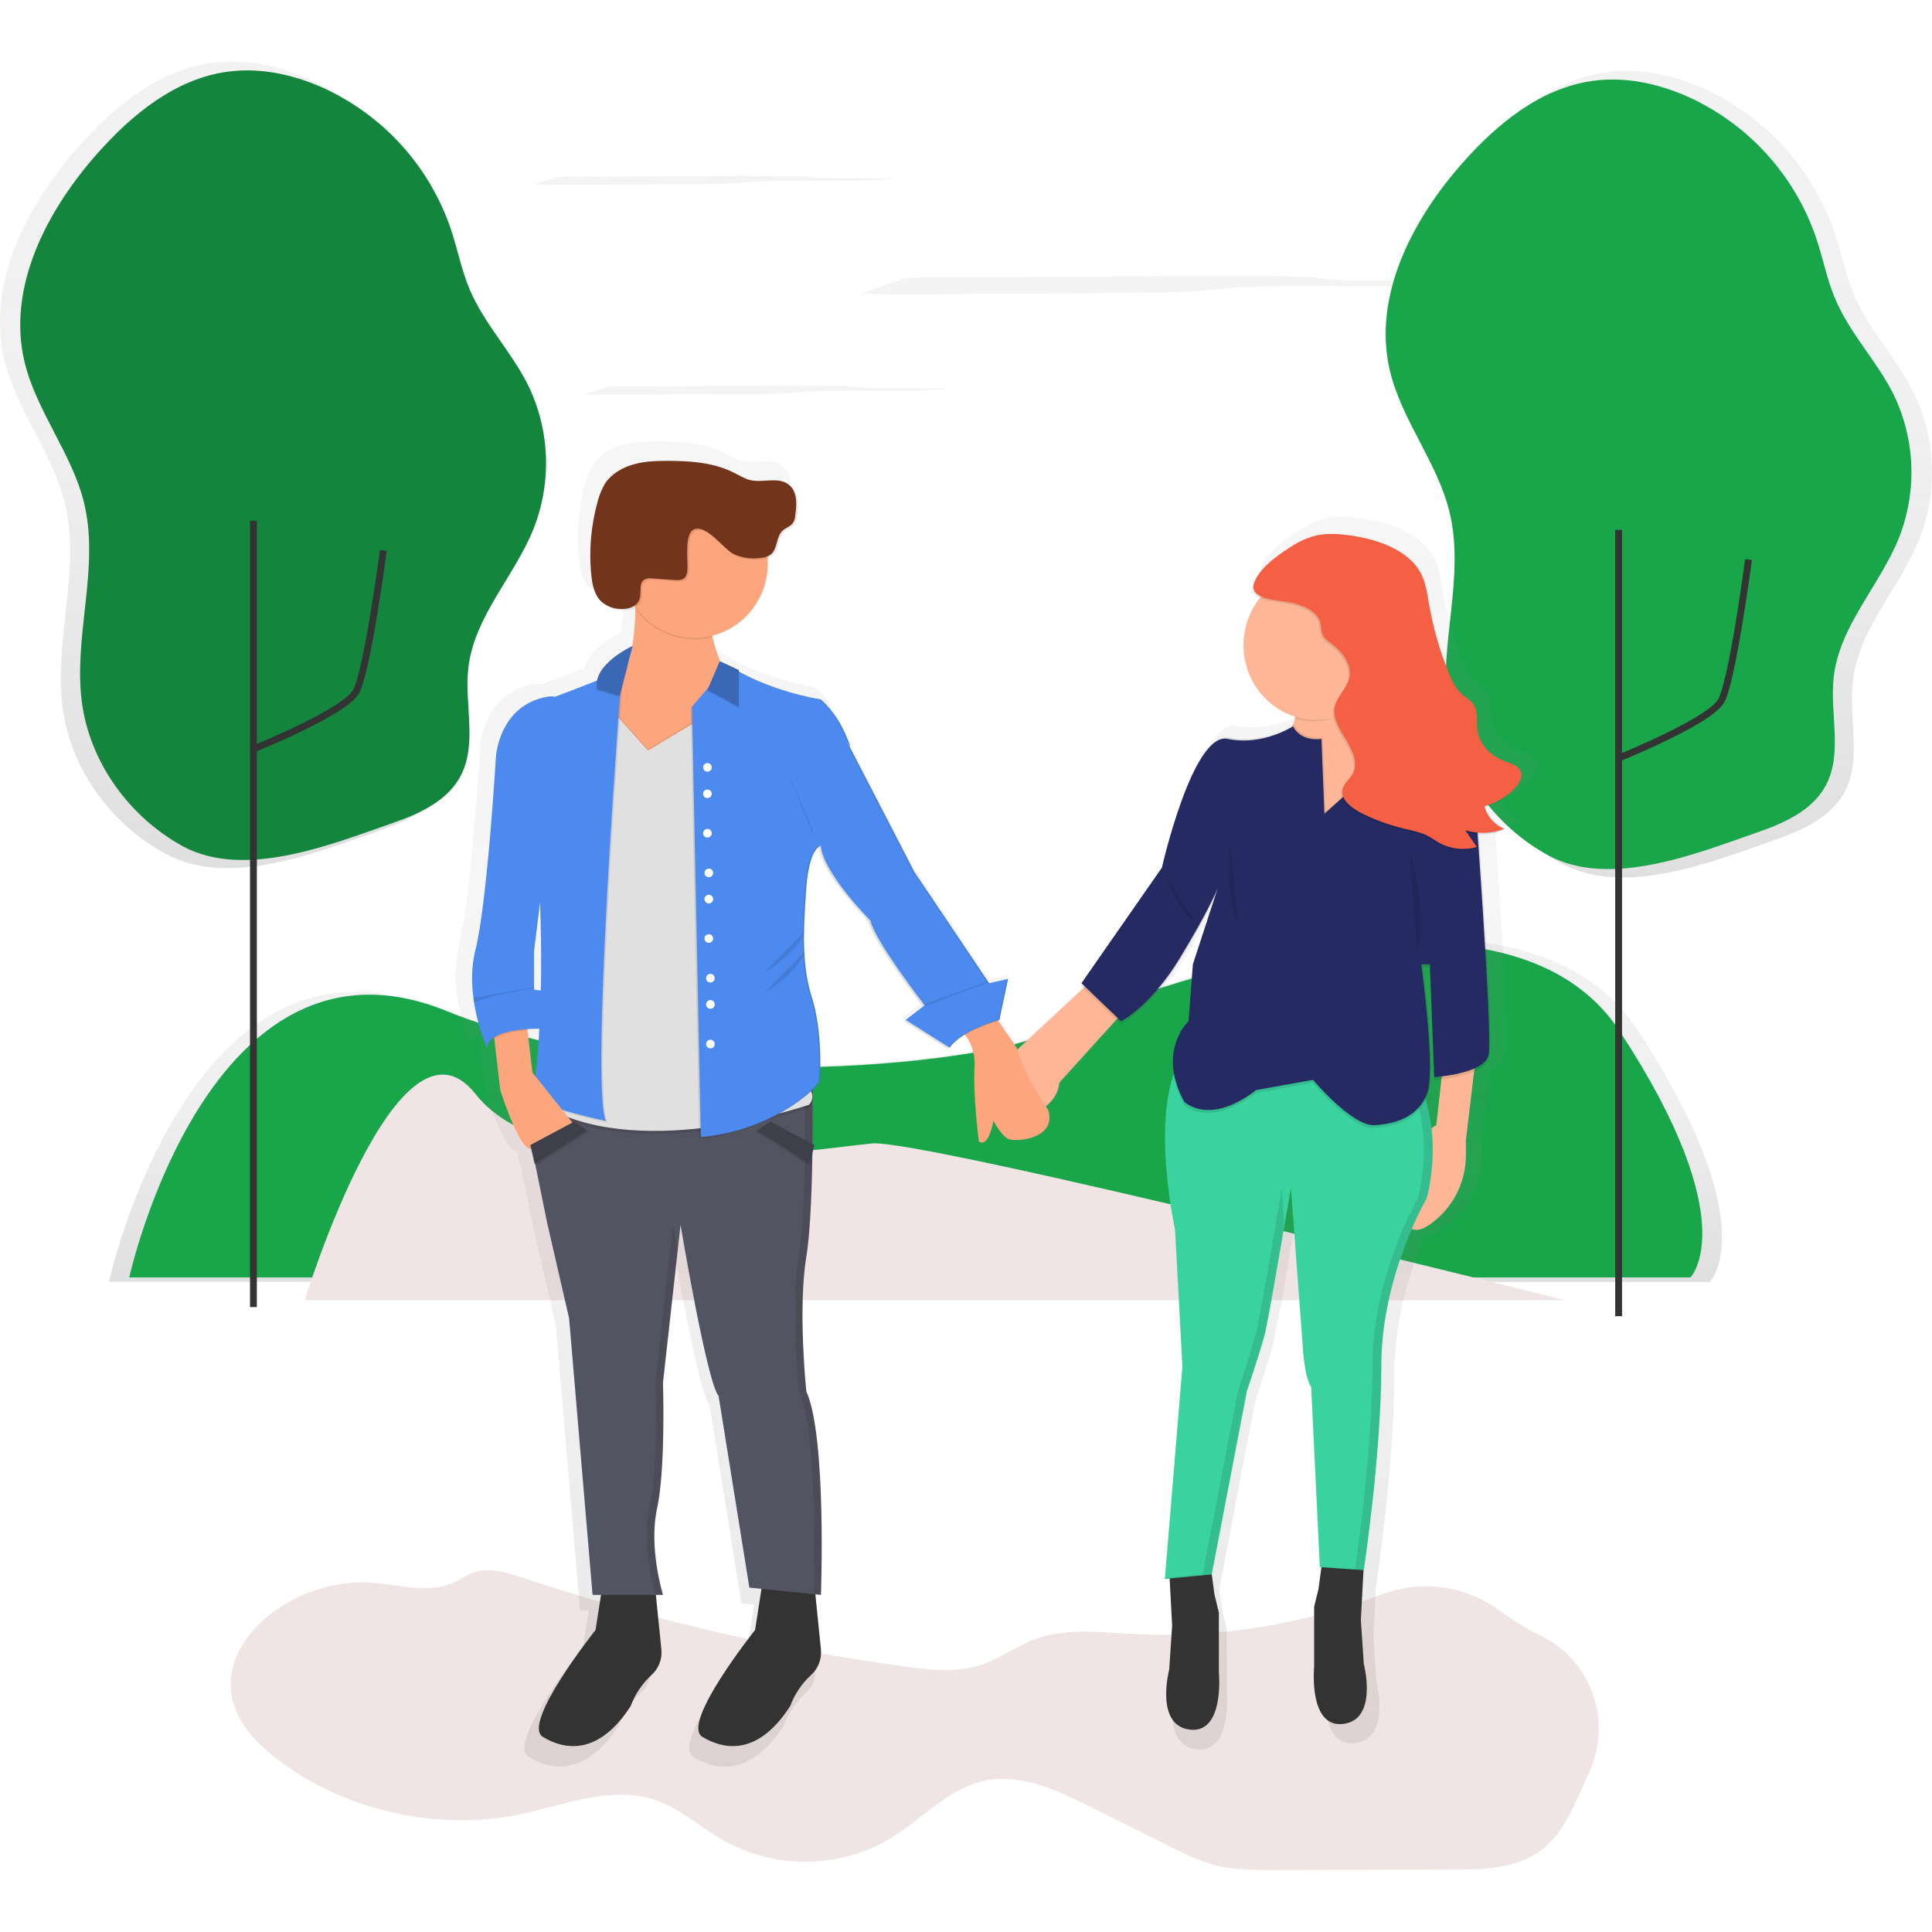 <?xml version="1.0" encoding="utf-8"?>
<!-- Generator: Adobe Illustrator 24.0.1, SVG Export Plug-In . SVG Version: 6.00 Build 0)  -->
<svg version="1.1" id="_x35_84f961d-d45b-47a7-ba72-848a3d54a187"
	 xmlns="http://www.w3.org/2000/svg" xmlns:xlink="http://www.w3.org/1999/xlink" x="0px" y="0px" viewBox="0 0 847.7 847.7"
	 style="enable-background:new 0 0 847.7 847.7;" xml:space="preserve">
<style type="text/css">
	.st0{fill:#F4F4F4;}
	.st1{fill:url(#SVGID_1_);}
	.st2{fill:#19A64B;}
	.st3{fill:#F0E4E4;}
	.st4{fill:url(#SVGID_2_);}
	.st5{fill:url(#SVGID_3_);}
	.st6{fill:none;stroke:#333333;stroke-width:3;stroke-miterlimit:10;}
	.st7{opacity:0.2;enable-background:new    ;}
	.st8{opacity:0.7;}
	.st9{fill:url(#SVGID_4_);}
	.st10{fill:url(#SVGID_5_);}
	.st11{fill:#333333;}
	.st12{fill:#FDB797;}
	.st13{fill:#3AD29F;}
	.st14{opacity:0.1;}
	.st15{fill:#535461;}
	.st16{fill:#FDA57D;}
	.st17{opacity:0.1;enable-background:new    ;}
	.st18{fill:#E0E0E0;}
	.st19{fill:#4D8AF0;}
	.st20{fill:#252A62;}
	.st21{fill:#3A68B4;}
	.st22{fill:#3E3F49;}
	.st23{fill:#FFFFFF;}
	.st24{fill:#72351C;}
	.st25{fill:#F55F44;}
</style>
<title>together</title>
<path class="st0" d="M408.3,121.7c-3.4,0-7.1,0-9.7,0.2c-1.1,0.1-2.3,0.3-3.4,0.7l-17.4,6.3c14,0.4,28.6,0.2,43,0.1l80.6-0.6
	c8.2-0.1,16.8-0.1,23.7-0.6c4.6-0.3,8-0.8,12.2-1.2c15.3-1.4,37.5-1.1,57.3-1s43.8-0.4,50.8-2.4h-42.6c-4.6,0-9.4,0-13.5-0.2
	c-4.7-0.3-7.6-0.8-11.8-1.2c-6.9-0.6-16.4-0.7-25.3-0.7C503.7,120.8,455.7,121.9,408.3,121.7z"/>
<linearGradient id="SVGID_1_" gradientUnits="userSpaceOnUse" x1="577.892" y1="232.42" x2="577.892" y2="383.035" gradientTransform="matrix(1 0 0 -1 -176.17 794.82)">
	<stop  offset="0" style="stop-color:#808080;stop-opacity:0.25"/>
	<stop  offset="0.54" style="stop-color:#808080;stop-opacity:0.12"/>
	<stop  offset="1" style="stop-color:#808080;stop-opacity:0.1"/>
</linearGradient>
<path class="st1" d="M47.8,562.4c0,0,35.9-163,142.5-120s251.2,20.5,266.6,11.3s205.1-88.2,261.5-2s31.8,110.8,31.8,110.8
	L47.8,562.4z"/>
<path class="st2" d="M56.7,560.5c0,0,35-159,139-117s245,20,260,11s200-86,255-2s31,108,31,108H56.7z"/>
<path class="st3" d="M133.7,570.5c0,0,41-133.6,75-90.4s152,23.6,174,21.6s304,68.8,304,68.8L133.7,570.5z"/>
<linearGradient id="SVGID_2_" gradientUnits="userSpaceOnUse" x1="906.008" y1="409.831" x2="906.008" y2="763.783" gradientTransform="matrix(1 0 0 -1 -176.17 794.82)">
	<stop  offset="0" style="stop-color:#808080;stop-opacity:0.25"/>
	<stop  offset="0.54" style="stop-color:#808080;stop-opacity:0.12"/>
	<stop  offset="1" style="stop-color:#808080;stop-opacity:0.1"/>
</linearGradient>
<path class="st4" d="M842.1,236.6c8.3-21,7.3-44.5-2.7-64.8c-7.4-14.8-19.3-27-25.8-42.2c-3.8-8.8-5.6-18.3-8.6-27.4
	c-9.6-28.3-30.6-51.3-57.8-63.5c-13.3-5.9-28-9-42.4-7c-23.3,3.2-42.8,19.2-58.3,36.8c-22.6,25.6-40.3,59.8-32.6,93
	c5.2,22.4,21.3,41.2,26.7,63.6c7,29-4.8,59.5-1,89.1c3.5,27.4,21.4,51.8,45.6,64.7c27.6,14.8,66-0.7,93.6-10.4
	c11.8-4.1,24.3-9.7,30.4-20.7c8-14.5,1.8-32.6,3.8-49.1C815.6,275.9,833.5,258,842.1,236.6z"/>
<linearGradient id="SVGID_3_" gradientUnits="userSpaceOnUse" x1="293.993" y1="413.921" x2="293.993" y2="767.873" gradientTransform="matrix(1 0 0 -1 -176.17 794.82)">
	<stop  offset="0" style="stop-color:#808080;stop-opacity:0.25"/>
	<stop  offset="0.54" style="stop-color:#808080;stop-opacity:0.12"/>
	<stop  offset="1" style="stop-color:#808080;stop-opacity:0.1"/>
</linearGradient>
<path class="st5" d="M201.6,125.5c-3.8-8.8-5.6-18.3-8.6-27.4c-9.6-28.3-30.6-51.3-57.8-63.5c-13.3-5.9-28-9-42.4-7
	C69.5,30.8,50,46.7,34.4,64.4C11.8,90-5.9,124.1,1.8,157.4c5.2,22.4,21.3,41.2,26.7,63.6c7,29-4.8,59.5-1.1,89.1
	c3.5,27.4,21.4,51.8,45.6,64.7c27.6,14.8,66-0.7,93.6-10.4c11.8-4.1,24.3-9.7,30.4-20.7c8-14.5,1.9-32.6,3.8-49.1
	c2.7-22.9,20.6-40.8,29.2-62.2c8.3-21,7.3-44.5-2.7-64.8C220,152.9,208.1,140.7,201.6,125.5z"/>
<path class="st2" d="M635,311.9c-3.7-29,7.9-58.9,1-87.2c-5.3-21.9-21-40.2-26.2-62.2c-7.6-32.6,9.8-66,31.9-91
	c15.2-17.2,34.3-32.9,57.1-36c14.1-2,28.5,1.1,41.5,6.8c26.7,12,47.2,34.5,56.6,62.2c3,8.9,4.7,18.2,8.4,26.8
	c6.3,14.9,18,26.9,25.3,41.3c9.8,19.8,10.7,42.8,2.6,63.4c-8.4,20.9-26,38.5-28.6,60.9c-1.9,16.1,4.2,33.8-3.7,48.1
	c-5.9,10.7-18.2,16.2-29.8,20.2c-26.9,9.4-64.6,24.6-91.6,10.2C655.9,362.6,638.4,338.7,635,311.9z"/>
<path class="st6" d="M710.5,332.5c0,0,39.7-16,44.7-25s12-62,12-62"/>
<line class="st6" x1="710.2" y1="577.5" x2="710.2" y2="232.5"/>
<path class="st2" d="M35.9,307.9c-3.7-29,7.9-58.9,1-87.2c-5.3-21.9-21-40.2-26.2-62.2c-7.6-32.6,9.8-66,31.9-91
	c15.2-17.2,34.3-32.9,57.1-36c14.1-2,28.5,1.1,41.5,6.8c26.7,12,47.2,34.5,56.6,62.2c3,8.9,4.7,18.2,8.4,26.8
	c6.4,14.9,18,26.9,25.3,41.3c9.8,19.8,10.7,42.8,2.6,63.4c-8.4,20.9-26,38.5-28.6,60.9c-1.9,16.1,4.2,33.8-3.7,48.1
	c-5.9,10.7-18.2,16.2-29.8,20.2c-26.9,9.4-64.6,24.6-91.6,10.2C56.9,358.6,39.4,334.7,35.9,307.9z"/>
<path class="st7" d="M35.9,307.9c-3.7-29,7.9-58.9,1-87.2c-5.3-21.9-21-40.2-26.2-62.2c-7.6-32.6,9.8-66,31.9-91
	c15.2-17.2,34.3-32.9,57.1-36c14.1-2,28.5,1.1,41.5,6.8c26.7,12,47.2,34.5,56.6,62.2c3,8.9,4.7,18.2,8.4,26.8
	c6.4,14.9,18,26.9,25.3,41.3c9.8,19.8,10.7,42.8,2.6,63.4c-8.4,20.9-26,38.5-28.6,60.9c-1.9,16.1,4.2,33.8-3.7,48.1
	c-5.9,10.7-18.2,16.2-29.8,20.2c-26.9,9.4-64.6,24.6-91.6,10.2C56.9,358.6,39.4,334.7,35.9,307.9z"/>
<path class="st6" d="M111.5,328.5c0,0,39.7-16,44.7-25s12-62,12-62"/>
<line class="st6" x1="111.2" y1="573.5" x2="111.2" y2="228.5"/>
<path class="st3" d="M162.7,694.4c12.3,0.8,25.3,5.1,36.5-0.1c2.9-1.3,5.5-3.3,8.5-4.3c6.9-2.5,14.5-0.1,21.4,2.2
	c54.3,18,110.2,31,166.9,38.9c11.7,1.6,23.9,3,35-0.8c8.1-2.8,15.2-8.1,23.3-11.1c13.2-4.9,27.7-3.1,41.8-2.3
	c36.7,2,73.5-3.6,108-16.5l1.8-0.7c17.4-6.7,37.1-4.1,52.1,7c5.9,4.3,12.1,8.1,18.6,11.3c21.9,11,31,37.5,20.6,59.7l-0.2,0.5
	c-5.7,12.5-10.5,26.4-21.7,34.3c-10.6,7.5-24.4,7.8-37.4,7.8l-79.4,0.2c-8.2,0-16.6,0-24.6-1.9c-7.2-1.8-13.9-5.1-20.5-8.4
	l-35.5-17.7c-14.3-7.1-30-14.4-45.7-11.2c-16,3.3-27.5,16.8-41.5,25.3c-21.6,13.2-50.4,13.7-72.5,1.3c-10.6-5.9-19.8-14.6-31.3-18.3
	c-19.1-6.2-39.3,2.4-58.9,6.5c-38.1,8-83.1-2.9-112.4-29.3C77.8,733,122.1,691.8,162.7,694.4z"/>
<g class="st8">
	
		<linearGradient id="SVGID_4_" gradientUnits="userSpaceOnUse" x1="377.228" y1="355.69" x2="377.228" y2="355.8" gradientTransform="matrix(1 0 0 -1 -176.17 794.82)">
		<stop  offset="0" style="stop-color:#808080;stop-opacity:0.25"/>
		<stop  offset="0.54" style="stop-color:#808080;stop-opacity:0.12"/>
		<stop  offset="1" style="stop-color:#808080;stop-opacity:0.1"/>
	</linearGradient>
	<path class="st9" d="M201.1,439.1V439C201.1,439.1,201.1,439.1,201.1,439.1z"/>
	
		<linearGradient id="SVGID_5_" gradientUnits="userSpaceOnUse" x1="613.427" y1="19.91" x2="613.427" y2="601.22" gradientTransform="matrix(1 0 0 -1 -176.17 794.82)">
		<stop  offset="0" style="stop-color:#808080;stop-opacity:0.25"/>
		<stop  offset="0.54" style="stop-color:#808080;stop-opacity:0.12"/>
		<stop  offset="1" style="stop-color:#808080;stop-opacity:0.1"/>
	</linearGradient>
	<path class="st10" d="M673.9,333.6c-1.4-2.4-4.8-3.1-7.7-4.3c-6.4-2.6-11-8.1-11.7-14.1c-0.5-4,0.6-8.5-2.1-11.9
		c-1.2-1.4-3-2.5-4.4-3.7c-3.2-2.7-4.8-6.3-6.3-9.9c-4.1-10.1-7.1-20.5-8.9-31.3c-0.8-4.8-1.4-9.7-3.8-14.1
		c-5.5-10.1-19.1-15.1-32-16.9c-5.1-0.7-10.4-1.1-15.4,0.1c-4.4,1.2-8.5,3.1-12.2,5.6c-3.9,2.4-7.4,5.2-10.7,8.3
		c-2.5,2.2-4.4,5-5.6,8.1c-1,3,0.6,4.8,3.3,5.9c-4.8,6-7.4,13.6-7.4,21.3c-0.1,14.7,9.4,27.7,23.3,32.3c-0.1,1.5-0.5,3-1.2,4.3
		c-3.2,1.9-15.1,7.9-28.6,5.1c-2.8-0.6-5.5,0.8-8.1,3.6c-12.5,12-22.3,55.4-22.3,55.4l-36.4,52.3l0.5,0.5l-0.5,0.8l0.9,0.9
		l-29.8,27.8c-0.1-0.3-0.2-0.6-0.2-0.8l-8.5-12.4v-0.1l0.5-0.2l4-18.5l-8.6,2l-0.1-0.1l0,0l-0.5-0.7l0,0l-33.2-49.5L370,321.1l0,0
		l-0.9-1.8c0,0,0.4,0.7,0.8,1.5v0.1l0.1,0.1v0.1l0.1,0.2l0.1,0.1l0.1,0.1l0.1,0.1l0,0.1l0.1,0.2v0.1l0.1,0.1v0.1l0.1,0.1l0,0
		l0.1,0.1l0,0l0.1,0.1l0,0l0.1,0.1l0,0l0,0l0,0c0,0,0-0.1,0-0.1l0,0v-0.1l0,0l-0.1-0.2l0,0l-0.1-0.3v-0.1l-0.1-0.3v-0.1l-0.2-0.4
		v-0.1l-0.2-0.4l-0.1-0.1l-0.2-0.5l0-0.1l-0.3-0.6l-0.1-0.2l-0.3-0.6l-0.1-0.2l-0.4-0.8c-4.6-10.6-11.3-15.9-11.3-15.9
		c-13-2.2-25.5-6.4-37.1-12.6v-0.6l-8.6-4c-1.4-3.7-2.6-7.6-3.5-11.5c15-3.8,25.4-17.4,25.3-32.8c0-0.7,0-1.5-0.1-2.2
		c0.6-0.2,1.2-0.4,1.8-0.8c3.5-2.4,2.6-8.2,5.7-11.1c1.4-1.3,3.5-1.8,4.6-3.4c0.6-1,1-2.2,1.1-3.3c0.8-4.9,1-10.6-2.6-13.9
		c-0.3-0.4-0.6-0.7-1-1c-4.7-3.7-11.7-0.6-17.5-2c-2.5-0.6-4.7-2-7-3.2c-9.2-4.7-20-5.4-30.3-5.4c-5.2,0-10.5,0.2-15.5,1.6
		c-5,1.4-9.8,4.3-12.6,8.6c-1.5,2.5-2.6,5.1-3.3,7.9c-3.1,11-4.1,22.5-2.9,33.9c0.5,4.3,1.4,8.9,4.6,11.7c0.2,0.2,0.4,0.5,0.7,0.7
		c2.1,1.8,4.7,2.8,7.5,3.1c2.4,0.3,4.8-0.1,7-1.2c0,5.8-0.5,11.7-1.4,17.5c-1.8,0.9-14,7-15.9,15.5c-6.2,2.5-13.3,5.2-18.9,7.3
		c-1.2-0.3-2.4-0.4-3.7-0.1c-21.9,4-23.2,27.1-23.2,27.1s-4,66.2-9.3,87.4c-1.6,7.2-1.9,14.6-0.9,21.9l0,0v0.2
		c0.1,0.8,0.2,1.6,0.4,2.4l0,0l0,0c1.2,6.8,3.1,13.5,5.9,19.9c0.2-2,1.4-3.7,3.1-4.7l0.1,0.6h0.1l2.7,23.3c0,0,7.9,25.2,13.2,26.5
		c0.2,0.1,0.5,0.1,0.7,0.1l1.6,6.9l0.2-0.1l5.5,26.9l9.9,43l10.6,125.1h3.8l-2.5,15.9c0,0-33.8,42.4-23.9,48.3s25.2,8.6,39.7-13.9
		c2-5.3,5.1-10,9.3-13.9c3.3-2.9,5-7.2,4.6-11.6l-2.5-24.8h3.2l-0.1-0.3h0.1c-2.5-8.7-3.8-17.7-3.9-26.8c0-4,0.4-8,1.3-11.9
		c2.4-10.7,2.9-29,2.9-41.9c0-7.8-0.2-13.8-0.2-15.1l7.9-71.4c0,0,11.9,71.5,17.2,77.5l13.9,86.7l5.6,0.6l-2.9,18.6
		c0,0-33.8,42.4-23.8,48.3s25.2,8.6,39.7-13.9c2-5.3,5.1-10,9.3-13.9c3.3-2.9,5-7.2,4.6-11.6l-2.5-25l2.5,0.3c0,0,0.3-9.4,0.3-22.3
		c0-22.8-1-56.9-7-70.1c0,0-1.8-16.6-1.8-34.7c-0.1-8.7,0.5-17.3,1.8-25.9c1.8-10.8,2.5-29.6,2.8-46.8l0.9-3.8l-0.8-0.5
		c0-3.9,0-7.7,0-11.2c0-5,0-9.6-0.1-13.3l0.3-0.3c1.2-1,2.1-2.2,2.8-3.5c0.7-2.6,1.3-23.2-3.3-37.7c-2-6.6-3.2-13.4-3.5-20.3
		c0.1-0.2,0.2-0.5,0.2-0.7l-0.2,0.2c-0.1-2.7-0.2-5.5-0.1-8.4c0.1-0.4,0.3-0.7,0.4-1.1l-0.4,0.4c0.1-6,0.5-12.3,1-19.1
		c0-0.5,0.1-1.1,0.1-1.6v-0.5c0-0.4,0.1-0.7,0.1-1.1l0-0.5c0-0.4,0.1-0.7,0.1-1v-0.4c0.1-0.5,0.1-0.9,0.2-1.3V381
		c0.1-0.4,0.1-0.7,0.2-1.1l0.1-0.4c0-0.3,0.1-0.6,0.2-0.8l0.1-0.3c0.1-0.3,0.1-0.6,0.2-0.9v-0.2c0.1-0.3,0.1-0.7,0.2-1v-0.2
		c0.1-0.3,0.1-0.5,0.2-0.8l0.1-0.3l0.2-0.6l0.1-0.2c0.1-0.3,0.2-0.5,0.3-0.8l0,0c0.1-0.3,0.2-0.5,0.3-0.7l0-0.1l0.2-0.5l0.1-0.2
		l0.2-0.5l0.1-0.1c0.2-0.4,0.3-0.7,0.5-1l0.1-0.1l0.2-0.3l0.1-0.1l0.2-0.3l0.1-0.1l0.2-0.3v-0.1l0.2-0.2c0.3-0.3,0.7-0.5,1.2-0.6
		c1.3,12.6,22.5,33.8,22.5,33.8c1.9,9,23,36.5,24.4,38.3l-7.9,6l0.1,0.1l-0.8,0.6l19.9,12.6c0.2-0.3,0.3-0.5,0.5-0.7l0.1,0.1
		c0.4-0.7,0.9-1.3,1.5-1.9c1.6-1.5,3.4-2.8,5.4-3.9c3.2,4.1,4.7,9.2,4.4,14.4c-0.7,13.9,2,33.8,2,33.8s4,4,6.6-9.3c0,0,3.6,7,7,8.3
		s21.8,0,17.9-13.2c0,0-0.4-0.6-1.1-1.6c3.5-2.5,5.8-6.4,6.3-10.6l25.8-28.5l2,2c0,0,13.2-6.6,26.5-28.5
		c8.8-14.4,13.5-23.7,15.6-28.3l-9.7,29.6l-2,25.8c0,0-7.4,6.7-7.1,18.9c0,1.8,0.1,3.6,0.4,5.4c-3.5,10.3-6.8,31.5,0.8,70.4
		l3.3,61.6l-7.9,96l2.2-0.2l1.1,21.4l-1.3,19.9c0,0-6.6,25.2,9.3,27.1s13.3-25.9,13.3-25.9v-27.1l-2-7.9l-1.3-9.5l15.8-82.6
		c0,0,6-17.9,7.9-25.2l0.1-0.5v-0.2l0.1-0.4v-0.2l0.1-0.6v-0.1l0.2-0.8l0-0.3l0.1-0.7l0.1-0.3l0.2-0.8v-0.1l0.2-1.1l0.1-0.3l0.2-0.9
		l0.1-0.4l0.2-1l0-0.3l0.3-1.3l0.1-0.3l0.2-1.1l0.1-0.4l0.2-1.2l0.1-0.3l0.3-1.5l0.1-0.3l0.2-1.2l0.1-0.5l0.2-1.1l0.1-0.5l0.3-1.6
		l0-0.3l0.3-1.4l0.1-0.5l0.2-1.2l0.1-0.6l0.3-1.7v-0.2l0.3-1.6l0.1-0.5l0.2-1.3l0.1-0.5l0.6-3.5l0.1-0.6l0.2-1.3l0.1-0.4l0.3-1.8
		l0,0l0.3-1.8l0.1-0.5l0.2-1.1l0.1-0.8l0.2-1.3l0.1-0.3l0.3-1.7l0.1-0.5l0.2-1.1l0.1-0.6l0.2-1.3v-0.2l0.3-1.6v-0.1l0,0
		c1.6-9.4,2.7-16.3,2.7-16.3l5.3,70.2c0,0,0.7,15.2,4,19.9l4,81.4h0.7l-1.2,9.9l-2,8V739c0,0-2.7,27.8,13.2,25.8s9.3-27.1,9.3-27.1
		l-1.3-19.8l1.2-22.5h0.1c0,0,7.9-52.3,7.9-92.7c0-24.9,7.8-47.8,13.8-61.7c2.9,1.4,6.9-0.7,10.8-4c8.6-7.2,13.6-17.9,13.7-29.1
		v-7.2l3.7-31c3.2-1.4,5.8-3.4,6.3-6c0-0.1,0.1-0.3,0.1-0.5c0.3-0.5,0.4-1,0.6-1.5c1.4-6.1-2.5-64.9-4.9-99
		c3.7,0.1,7.4-0.5,10.8-1.8l-0.5-0.2c0.4-0.1,0.8-0.3,1.2-0.4c-4.3-1.8-7.6-5.4-8.9-9.8c4.7-1.3,9-3.8,12.5-7.3
		c0.6-0.5,1.1-1.1,1.6-1.7C674,339.1,675.4,336.1,673.9,333.6z M230.4,450.3c-0.5,9.3-1.2,16.4-1.8,21.5l-1.3-1.6l-2.3-19.7
		C227.6,450.3,229.7,450.3,230.4,450.3z M228,415.2l2.7-21.7c0.5,15.1,0.6,28.3,0.4,39.4l-3-0.5L228,415.2z M636.2,494
		c-0.8,0.4-1.5,0.8-2.1,1.4c-0.5-4.5-1.4-9-2.8-13.3c0.2-0.4,0.4-0.9,0.6-1.4c0.2-0.4,0.3-0.9,0.4-1.3c0.1-0.2,0.2-0.4,0.3-0.7
		c3.5-9.3-1.2-47.2-2.4-56.3h3l2,51c0,0,1.3-0.1,3.3-0.3L636.2,494z"/>
</g>
<path class="st11" d="M513,688.9l1.3,24.4l-1.3,19.3c0,0-6.4,24.4,9,26.3s12.8-25,12.8-25v-26.4l-1.9-7.7l-1.9-14.1L513,688.9z"/>
<path class="st11" d="M598.4,686.4l-1.3,24.4l1.3,19.3c0,0,6.4,24.4-9,26.3s-12.8-25-12.8-25V705l1.9-7.7l1.9-14.1L598.4,686.4z"/>
<path class="st12" d="M647.5,464.2l-4.3,36v6.9c-0.1,10.9-4.9,21.2-13.3,28.2c-4.5,3.8-9.1,6.1-12,2.7c-7.2-8.3,3.6-40.5,12.3-44.3
	l3.6-32.1L647.5,464.2z"/>
<path class="st13" d="M518.8,463.5c0,0-14.8,16.7-3.2,76.4l3.2,59.7l-7.7,93.2l20.6-2l15.4-80.3c0,0,5.8-17.3,7.7-24.4
	s11.6-64.9,11.6-64.9l5.1,68.1c0,0,0.6,14.8,3.8,19.3l3.8,79l19.3,1.3c0,0,7.7-50.7,7.7-89.9s19.9-73.2,19.9-73.2s8.3-28.2-4.5-53.3
	S518.8,463.5,518.8,463.5z"/>
<g class="st14">
	<path d="M562.4,521.3c0,0-9.6,57.8-11.6,64.9s-7.7,24.4-7.7,24.4l-15.4,80.2l-16.7,1.6v0.4l20.5-1.9l15.4-80.3
		c0,0,5.8-17.3,7.7-24.4c1.3-4.7,5.9-31.4,8.9-49.1L562.4,521.3z"/>
	<path d="M621.5,472.5c-5.8-11.3-27.4-14.3-49.3-14c20.5,0.2,39.9,3.4,45.4,14c12.8,25,4.5,53.3,4.5,53.3s-19.9,34-19.9,73.2
		c0,37.6-7.1,85.8-7.7,89.7l3.8,0.3c0,0,7.7-50.7,7.7-89.9s19.9-73.2,19.9-73.2S634.4,497.6,621.5,472.5z"/>
</g>
<path class="st11" d="M264.5,694.7l-3.2,20.5c0,0-32.7,41.1-23.1,46.9s24.4,8.3,38.5-13.5c1.9-5.1,5-9.8,9-13.5l0,0
	c3.2-2.8,4.9-7,4.5-11.3l-3.2-31.7L264.5,694.7z"/>
<path class="st11" d="M334.5,694.7l-3.2,20.5c0,0-32.8,41.1-23.1,46.9s24.4,8.3,38.5-13.5c1.9-5.1,5-9.8,9-13.5l0,0
	c3.2-2.8,4.9-7,4.5-11.3l-3.2-31.7L334.5,694.7z"/>
<path class="st15" d="M228.5,479.6l11.6,57.1l9.6,41.7L260,699.8h30.9c0,0-6.4-20.5-2.6-37.9c3.8-17.3,2.6-55.2,2.6-55.2l7.7-69.3
	c0,0,11.6,69.3,16.7,75.1l13.5,84.1l31.4,3.2c0,0,2.6-69.3-6.4-89.3c0,0-3.8-36,0-59.1s2.6-83.5,2.6-83.5L228.5,479.6z"/>
<g class="st14">
	<path d="M290.8,606.4l6.5-58c-1.2-6.8-2-11.3-2-11.3l-7.7,69.3c0,0,1.3,37.9-2.6,55.2c-3.8,17.3,2.6,37.9,2.6,37.9h3.3
		c0,0-6.4-20.5-2.6-37.9C292.1,644.3,290.8,606.4,290.8,606.4z"/>
	<path d="M353.7,610.3c0,0-3.8-36,0-59.1s2.6-83.5,2.6-83.5l-3.2,0.3c0.1,4.5,1.1,61-2.6,83.2c-3.8,23.1,0,59.1,0,59.1
		c8.6,19.1,6.6,83.9,6.4,88.9l3.2,0.3C360.2,699.5,362.7,630.2,353.7,610.3z"/>
</g>
<path class="st16" d="M278.6,258.7c0,0,2.6,39.8-12.2,44.3c0,0-3.8,27.6,19.3,33.4c23.1,5.8,36.6-41.1,36.6-41.1l-5.1-1.9
	c0,0-7.7-18-5.1-25L278.6,258.7z"/>
<path class="st12" d="M477.7,431.4l-36.6,34l16,21.2c0,0,7.1-3.9,7.7-11.6l30.8-34L477.7,431.4z"/>
<path class="st16" d="M418,449.4c0,0,10.3,5.1,9.6,18.6s1.9,32.8,1.9,32.8s3.8,3.8,6.4-9c0,0,3.5,6.7,6.7,8s21.2,0,17.3-12.8
	c0,0-11.2-16.4-13.8-27.3l-12.8-18.6L418,449.4z"/>
<path class="st17" d="M262.5,304.3l21.8,24.4l45-27L355,477c1.9,2,1.9,5.1,0,7.1c0,0-71.9,25-114.9,1.3L262.5,304.3z"/>
<path class="st17" d="M262.5,306.2l21.8,24.4l45-27l25.7,175.3c1.9,2,1.9,5.1,0,7.1c0,0-71.9,25-114.9,1.3L262.5,306.2z"/>
<path class="st18" d="M262.5,304.9l21.8,24.4l45-27l25.7,175.3c1.9,2,1.9,5.1,0,7.1c0,0-71.9,25-114.9,1.3L262.5,304.9z"/>
<path class="st17" d="M234.3,310.1c0,0,29.5-10.9,39.2-15.4c0,0-14.1,180.4-7.1,197.8c0,0-28.3-5.8-32.1-10.9c0,0,8.4-43.7,0-134.2
	L234.3,310.1z"/>
<path class="st19" d="M233.7,309.4c0,0,29.5-10.9,39.2-15.4c0,0-14.1,180.4-7.1,197.8c0,0-28.3-5.8-32.1-10.9c0,0,8.4-43.7,0-134.2
	V309.4z"/>
<path class="st16" d="M216.3,450.7l3.2,27.6c0,0,7.7,24.4,12.8,25.7s19.3-10.9,19.3-10.9l-18-22.5l-3.8-32.8L216.3,450.7z"/>
<path class="st17" d="M437.8,448.1c0,0-16.7,4.5-21.8,12.2l-19.3-12.2l8.3-6.4c0,0-21.8-28.3-23.8-37.2c0,0-20.5-20.5-21.8-32.8
	c0,0-5.1,0.6-6.4,19.3s-1.9,33.4,2.6,47.5s3.8,34,3.2,36.6s-20.5,21.8-52,24.4L303,310.7l15.7-18.3c0,0,15.1,10.6,40.8,15.1
	c0,0,6.4,5.1,10.9,15.4s0,1.9,0,1.9l30.2,58.4l32.8,48.8l8.3-1.9L437.8,448.1z"/>
<path class="st17" d="M229.8,438.5l-13.5,12.8l0.5,4.4c3.7-2.4,10-3.3,14.6-3.6L229.8,438.5z"/>
<path class="st19" d="M438.5,447.5c0,0-16.7,4.5-21.8,12.2l-19.3-12.2l8.3-6.4c0,0-21.8-28.2-23.8-37.2c0,0-20.5-20.5-21.8-32.8
	c0,0-5.1,0.6-6.4,19.3s-1.9,33.4,2.6,47.5s3.8,34,3.2,36.6s-20.5,21.8-52,24.4l-3.9-188.8l15.7-18.3c0,0,15.1,10.6,40.8,15.1
	c0,0,6.4,5.1,10.9,15.4s0,1.9,0,1.9l30.2,58.4l32.8,48.8l8.3-1.9L438.5,447.5z"/>
<path class="st12" d="M566.9,306.2c0,0,6.4,16-9,17.3s19.9,43,19.9,43s32.8-7.1,37.9-21.2s3.8-19.9-3.8-26.3s-19.9-3.2-19.9-3.2
	s-8.3-4.5-5.8-11.6S566.9,306.2,566.9,306.2z"/>
<path class="st17" d="M579.8,325.5c0,0-12.2,1.9-16-5.1c0,0-9.6,8.4-25,5.1S509.8,382,509.8,382l-35.3,50.7l17.3,16.7
	c0,0,12.8-6.4,25.7-27.6s16.7-30.8,16.7-30.8l-10.9,33.4l-1.9,25c0,0-14.1,12.8-1.9,35.3c0,0,10.9,10.9,31.5-5.1l25-4.5
	c0,0,17.3,20.5,27,19.9s19.3-3.8,23.1-14.1s-2.6-56.5-2.6-56.5h3.8l1.9,49.5c0,0,21.8-1.3,23.8-9.6s-6.4-119.4-6.4-119.4
	s-18-21.8-29.5-27.6s-21.2,27.6-21.2,27.6L581,358.2L579.8,325.5z"/>
<path class="st17" d="M580.4,323.6c0,0-8.7,1.6-12.5-5.5c0,0-13.2,8.7-28.6,5.5s-28.9,56.5-28.9,56.5l-35.3,50.8l17.3,16.7
	c0,0,12.8-6.4,25.7-27.6s16.7-30.9,16.7-30.9l-10.9,33.4l-1.9,25c0,0-14.2,12.9-1.9,35.4c0,0,10.9,10.9,31.5-5.1l25-4.5
	c0,0,17.3,20.5,27,19.9s19.3-3.8,23.1-14.1s-2.6-56.5-2.6-56.5h3.8l1.9,49.4c0,0,21.8-1.3,23.8-9.6s-6.4-119.4-6.4-119.4
	s-18-21.8-29.5-27.6s-21.2,27.6-21.2,27.6l-14.8,13.5L580.4,323.6z"/>
<path class="st20" d="M579.8,324.2c0,0-8.7,1.6-12.5-5.5c0,0-13.2,8.7-28.6,5.5s-28.9,56.5-28.9,56.5l-35.3,50.7l17.4,16.7
	c0,0,12.8-6.4,25.7-27.6s16.7-30.8,16.7-30.8l-10.9,33.4l-1.9,25c0,0-14.1,12.8-1.9,35.3c0,0,10.9,10.9,31.5-5.1l25-4.5
	c0,0,17.3,20.5,27,19.9s19.3-3.8,23.1-14.1s-2.6-56.5-2.6-56.5h3.8l1.9,49.5c0,0,21.8-1.3,23.8-9.6s-6.4-119.4-6.4-119.4
	s-18-21.8-29.5-27.6s-21.2,27.7-21.2,27.7L581.1,357L579.8,324.2z"/>
<path class="st17" d="M277.6,284.1c0,0-17.7,8-15.7,18.9l10,3L277.6,284.1z"/>
<path class="st21" d="M277.6,283.4c0,0-17.7,8-15.7,18.9l10,3L277.6,283.4z"/>
<polygon class="st17" points="310.4,303.3 324.2,310.7 324.2,294.7 315.8,290.7 "/>
<polygon class="st21" points="310.4,302.7 324.2,310.1 324.2,294 315.8,290.1 "/>
<path class="st19" d="M236.8,451.4c0,0-22.5-0.6-23.1,8.4c0,0-10.3-22.5-5.1-43s9-84.8,9-84.8s1.3-22.5,22.5-26.3s0,64.9,0,64.9
	l-5.8,46.9v16.7l3.9,0.6L236.8,451.4z"/>
<polygon class="st17" points="233.3,503 252.6,492.8 258.4,496.6 235.3,511.4 "/>
<polygon class="st22" points="232.7,502.4 252,492.1 257.7,496 234.6,510.7 "/>
<polygon class="st17" points="356.6,503 337.4,492.8 331.6,496.6 354.7,511.4 "/>
<polygon class="st22" points="357.3,502.4 338,492.1 332.2,496 355.3,510.7 "/>
<path class="st17" d="M278.6,259.4c0,0,0.2,3.1,0.2,7.6c5.9,8.5,15.6,13.5,26,13.5c2.6,0,5.1-0.3,7.6-0.9c-0.9-4-1.3-8-0.4-10.6
	L278.6,259.4z"/>
<ellipse class="st16" cx="304.8" cy="247.1" rx="32.1" ry="32.8"/>
<polygon class="st17" points="405.4,440.7 433.5,430.6 433.7,431.1 406.1,441.4 "/>
<path class="st17" d="M207.8,437.8l26.5-4.7l-0.3,0.5c0,0-26.6,4.6-25.8,6.8L207.8,437.8z"/>
<path class="st19" d="M237.2,348.9c0,0-1.9,31.5,2.6,40.5"/>
<g class="st14">
	<path d="M370.4,324.2l30.2,58.4l32.8,48.8l0.6-0.1l-32.7-48.7L372,326C373.6,330,370.4,324.2,370.4,324.2z"/>
	<path d="M441.7,429.7l-3.8,17.8c0,0-16.3,4.4-21.6,11.9l0.4,0.3c5.1-7.7,21.8-12.2,21.8-12.2l3.8-18L441.7,429.7z"/>
	<path d="M359.5,306.8c0,0,6.4,5.1,10.9,15.4c0.6,1.4,1.1,2.5,1.4,3.3c1,1.9,2.5,4.2-0.7-3.3c-4.5-10.3-10.9-15.4-10.9-15.4
		c-25.7-4.5-40.8-15.1-40.8-15.1l-0.2,0.3C321.7,293.7,336.3,302.8,359.5,306.8z"/>
	<path d="M353.7,390.4c1-14.7,4.4-18.2,5.8-19c0-0.1,0-0.2,0-0.3s-5.1,0.6-6.4,19.3s-1.9,33.4,2.6,47.5s3.8,34,3.2,36.6
		s-20.3,21.5-51.4,24.4l0,0c31.5-2.6,51.4-21.8,52-24.4s1.3-22.5-3.2-36.6S352.5,409,353.7,390.4z"/>
</g>
<path class="st17" d="M344.4,336.7c0,0,13.5,28.9,12.8,30.2"/>
<path class="st17" d="M335.4,426.6c1.9-0.6,15.6-10,17.7-18.1"/>
<path class="st17" d="M335.4,435.6c1.9-0.6,15.6-10,17.7-18.1"/>
<circle class="st23" cx="310.4" cy="336.7" r="1.9"/>
<circle class="st23" cx="310.4" cy="365.6" r="1.9"/>
<circle class="st23" cx="310.4" cy="348.3" r="1.9"/>
<circle class="st23" cx="311" cy="383" r="1.9"/>
<circle class="st23" cx="311" cy="411.8" r="1.9"/>
<circle class="st23" cx="311" cy="394.5" r="1.9"/>
<circle class="st23" cx="311.7" cy="429.2" r="1.9"/>
<circle class="st23" cx="311.7" cy="458.1" r="1.9"/>
<circle class="st23" cx="311.7" cy="440.7" r="1.9"/>
<path class="st17" d="M539.6,370.8c0,0-1.9,26.3,3.8,34.7"/>
<path class="st17" d="M618.6,374c0,0,8.3,25.7,3.2,43.7"/>
<path class="st17" d="M509.8,382c0,0,10,21.5,13.8,21.5"/>
<path class="st17" d="M322.8,243.8c3.8,1.7,8,2.2,12.1,1.5c1.3-0.1,2.5-0.5,3.7-1.2c3.4-2.3,2.5-8,5.5-10.7c1.4-1.3,3.4-1.8,4.5-3.3
	c0.6-1,1-2.1,1-3.2c0.8-4.9,1-10.7-2.9-13.7c-4.6-3.6-11.3-0.6-17-2c-2.4-0.6-4.5-2-6.8-3.1c-9-4.6-19.4-5.3-29.4-5.3
	c-5,0-10.2,0.2-15,1.6c-4.8,1.4-9.5,4.1-12.3,8.3c-1.4,2.4-2.5,5-3.2,7.7c-3,10.7-4,21.9-2.8,32.9c0.4,4.1,1.4,8.6,4.5,11.4
	c2.1,1.7,4.6,2.8,7.2,3c3.7,0.5,8.2-0.6,9.4-4.2c1-2.9-0.5-7,2.1-8.6c1.1-0.5,2.3-0.7,3.5-0.5l9.9,0.7c1.4,0.1,2.9,0.1,4-0.7
	c1-0.9,1.5-2.2,1.5-3.6c0.4-4.1-1.8-17.6,3.9-18.2S318.1,241.5,322.8,243.8z"/>
<path class="st24" d="M322.1,243.2c3.8,1.7,8,2.2,12.1,1.5c1.3-0.1,2.5-0.5,3.7-1.2c3.4-2.3,2.5-8,5.5-10.7c1.4-1.3,3.4-1.8,4.5-3.3
	c0.6-1,1-2.1,1-3.2c0.8-4.9,1-10.7-2.9-13.7c-4.6-3.6-11.3-0.6-17-2c-2.4-0.6-4.5-2-6.8-3.1c-9-4.6-19.4-5.3-29.4-5.3
	c-5,0-10.2,0.2-15,1.6c-4.8,1.4-9.5,4.1-12.3,8.3c-1.4,2.4-2.5,5-3.2,7.7c-3,10.7-4,21.9-2.8,32.9c0.4,4.1,1.4,8.6,4.5,11.4
	c2.1,1.7,4.6,2.8,7.2,3c3.7,0.5,8.2-0.6,9.4-4.2c1-2.9-0.5-7,2.1-8.6c1.1-0.5,2.3-0.7,3.5-0.5l9.9,0.7c1.4,0.1,2.9,0.1,4-0.7
	c1-0.9,1.5-2.2,1.5-3.6c0.4-4.1-1.8-17.6,3.9-18.2S317.4,240.9,322.1,243.2z"/>
<path class="st17" d="M586.8,304.9c2.6-7.1-19.3,1.9-19.3,1.9c1,2.8,1.5,5.7,1.2,8.7c6.8,1.7,13.9,1.1,20.4-1.7
	C587.2,311.8,585.5,308.7,586.8,304.9z"/>
<ellipse class="st12" cx="577.7" cy="283.1" rx="32.1" ry="32.8"/>
<path class="st17" d="M565.3,265c5.7,1.1,11.7,3.7,13.3,8.4c0.7,2.3,0.3,4.8,1.7,6.8c0.9,1.2,2.1,2.1,3.3,2.9
	c5.3,3.9,9.3,9.8,7.7,15.6c-1.2,4.3-5.2,7.7-6.2,12c-1.2,5.1,2.2,10.1,5,14.7s5.4,10.2,2.8,14.9c-1.3,2.2-3.6,4-4.3,6.4
	c-1.4,4.7,3.9,8.7,8.8,11.1c5.9,2.9,12.2,5.1,18.6,6.6c3.3,0.8,6.8,1.5,9.8,3c1.9,1,3.5,2.3,5.4,3.3c5,2.6,10.8,3.2,16.2,1.6
	l-5.1-7.3c5.7,1.7,11.7,1.5,17.2-0.6c-4.3-1.8-7.6-5.5-8.8-10c5.3-1.3,10.1-4.2,13.8-8.3c1.9-2.2,3.3-5.2,1.8-7.6s-4.7-3-7.4-4.1
	c-6.2-2.5-10.7-7.9-11.3-13.7c-0.5-3.9,0.6-8.3-2.1-11.5c-1.2-1.4-2.9-2.4-4.3-3.6c-3-2.6-4.7-6.1-6.1-9.6c-4-9.8-6.9-19.9-8.7-30.3
	c-0.8-4.6-1.4-9.4-3.7-13.7c-5.3-9.8-18.5-14.7-31.1-16.4c-5-0.7-10.1-1-14.9,0.1c-4.2,1.1-8.2,3-11.8,5.5
	c-5.8,3.7-13.1,9.1-15.2,15.3C547.2,263.7,559.7,263.8,565.3,265z"/>
<path class="st25" d="M565.9,264.3c5.7,1.1,11.7,3.7,13.3,8.4c0.7,2.3,0.3,4.8,1.7,6.8c0.9,1.2,2.1,2.1,3.3,2.9
	c5.3,3.9,9.3,9.8,7.7,15.6c-1.2,4.3-5.2,7.7-6.2,12c-1.2,5.1,2.2,10.1,5,14.7s5.4,10.2,2.8,14.9c-1.3,2.2-3.6,4-4.3,6.4
	c-1.4,4.7,3.9,8.7,8.8,11.1c5.9,2.9,12.2,5.1,18.6,6.6c3.3,0.8,6.8,1.5,9.8,3c1.9,1,3.5,2.3,5.4,3.3c5,2.6,10.8,3.2,16.2,1.6
	l-5.1-7.3c5.7,1.7,11.7,1.5,17.2-0.6c-4.3-1.8-7.6-5.5-8.8-10c5.3-1.3,10.1-4.2,13.8-8.3c1.9-2.2,3.3-5.2,1.8-7.6s-4.7-3-7.4-4.1
	c-6.2-2.5-10.7-7.9-11.3-13.7c-0.5-3.9,0.6-8.3-2.1-11.5c-1.2-1.4-2.9-2.4-4.3-3.6c-3-2.6-4.7-6.1-6.1-9.6c-4-9.8-6.9-19.9-8.7-30.3
	c-0.8-4.6-1.4-9.4-3.7-13.7c-5.3-9.8-18.5-14.7-31.1-16.4c-5-0.7-10.1-1-14.9,0.1c-4.2,1.1-8.2,3-11.8,5.5
	c-5.8,3.7-13.1,9.1-15.2,15.3C547.8,263.1,560.3,263.2,565.9,264.3z"/>
<path class="st0" d="M252,77.5c-2,0-4.3,0-5.8,0.1c-0.7,0-1.4,0.2-2,0.3l-10.4,3.1c8.4,0.2,17.1,0.1,25.6,0.1l48.1-0.3
	c4.9,0,10-0.1,14.1-0.3c2.7-0.2,4.8-0.4,7.3-0.6c9.1-0.7,22.4-0.6,34.2-0.5s26.2-0.2,30.3-1.2h-25.4c-2.7,0-5.6,0-8-0.1
	c-2.8-0.1-4.5-0.4-7-0.6c-4.1-0.3-9.8-0.3-15.1-0.3C308.9,77,280.3,77.6,252,77.5z"/>
<path class="st0" d="M274,169.5c-2,0-4.3,0-5.8,0.1c-0.7,0-1.4,0.2-2,0.4l-10.4,3.1c8.4,0.2,17.1,0.1,25.6,0.1l48.1-0.3
	c4.9,0,10.1-0.1,14.1-0.3c2.7-0.2,4.8-0.4,7.3-0.6c9.1-0.7,22.4-0.6,34.2-0.5s26.2-0.2,30.3-1.2h-25.4c-2.7,0-5.6,0-8-0.1
	c-2.8-0.1-4.5-0.4-7-0.6c-4.1-0.3-9.8-0.3-15.1-0.4C330.9,169.1,302.3,169.6,274,169.5z"/>
</svg>

